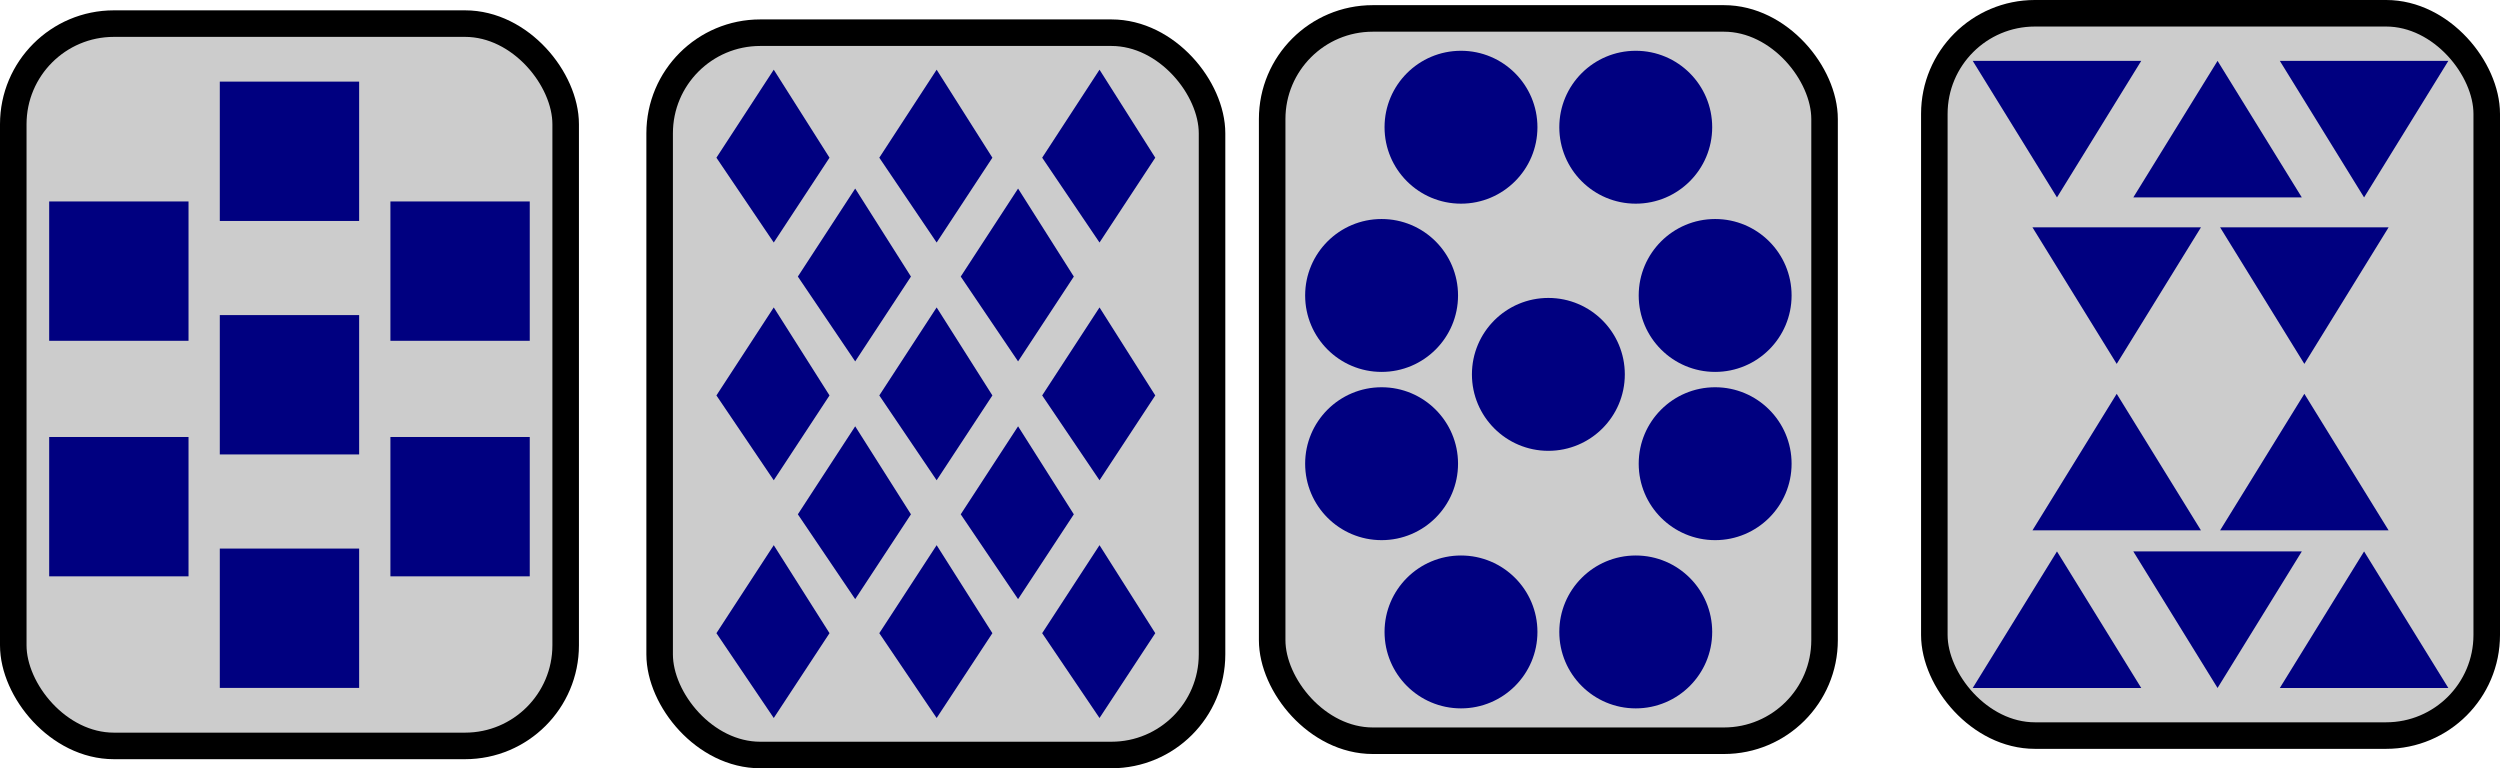 <?xml version="1.0" encoding="UTF-8" standalone="no"?>
<!-- Created with Inkscape (http://www.inkscape.org/) -->

<svg
   xmlns:dc="http://purl.org/dc/elements/1.1/"
   xmlns:cc="http://creativecommons.org/ns#"
   xmlns:rdf="http://www.w3.org/1999/02/22-rdf-syntax-ns#"
   xmlns:svg="http://www.w3.org/2000/svg"
   xmlns="http://www.w3.org/2000/svg"
   xmlns:sodipodi="http://sodipodi.sourceforge.net/DTD/sodipodi-0.dtd"
   xmlns:inkscape="http://www.inkscape.org/namespaces/inkscape"
   width="753.56"
   height="231.576"
   id="svg2"
   version="1.1"
   inkscape:version="0.48.4 r9939"
   sodipodi:docname="cards.svg">
  <defs
     id="defs4">
    <filter
       inkscape:collect="always"
       id="filter3920"
       color-interpolation-filters="sRGB">
      <feGaussianBlur
         inkscape:collect="always"
         stdDeviation="0.215"
         id="feGaussianBlur3922" />
    </filter>
  </defs>
  <sodipodi:namedview
     id="base"
     pagecolor="#ffffff"
     bordercolor="#666666"
     borderopacity="1.0"
     inkscape:pageopacity="0.0"
     inkscape:pageshadow="2"
     inkscape:zoom="0.22425739"
     inkscape:cx="-233.93826"
     inkscape:cy="-168.00285"
     inkscape:document-units="px"
     inkscape:current-layer="layer1"
     showgrid="false"
     inkscape:window-width="860"
     inkscape:window-height="457"
     inkscape:window-x="181"
     inkscape:window-y="79"
     inkscape:window-maximized="0"
     fit-margin-top="0"
     fit-margin-left="0"
     fit-margin-right="0"
     fit-margin-bottom="0" />
  <g
     inkscape:label="Layer 1"
     inkscape:groupmode="layer"
     id="layer1"
     transform="translate(-39.672,-126.602)">
    <g
       id="g4280"
       transform="translate(279.012,-184.647)"
       inkscape:export-filename="/home/smueller/Projects/pebl/trunk/battery/wpt/card1.png"
       inkscape:export-xdpi="90"
       inkscape:export-ydpi="90">
      <rect
         ry="30.325"
         y="318.366"
         x="-235.34"
         height="217.721"
         width="166.506"
         id="rect2996"
         style="fill:#cccccc;stroke:#000000;stroke-width:8;stroke-linecap:round;stroke-linejoin:round;stroke-miterlimit:4;stroke-opacity:1;stroke-dasharray:none;stroke-dashoffset:0" />
      <g
         transform="translate(3.288,-0.175)"
         id="g4109">
        <rect
           ry="0"
           y="336.027"
           x="-176.375"
           height="42"
           width="42"
           id="rect3768"
           style="fill:#000080;fill-opacity:1;stroke:#000000;stroke-width:0;stroke-linecap:round;stroke-linejoin:round;stroke-miterlimit:4;stroke-opacity:1;stroke-dasharray:none;stroke-dashoffset:0" />
        <rect
           ry="0"
           y="406.401"
           x="-176.375"
           height="42"
           width="42"
           id="rect3770"
           style="fill:#000080;fill-opacity:1;stroke:#000000;stroke-width:0;stroke-linecap:round;stroke-linejoin:round;stroke-miterlimit:4;stroke-opacity:1;stroke-dasharray:none;stroke-dashoffset:0" />
        <rect
           ry="0"
           y="476.776"
           x="-176.375"
           height="42"
           width="42"
           id="rect3772"
           style="fill:#000080;fill-opacity:1;stroke:#000000;stroke-width:0;stroke-linecap:round;stroke-linejoin:round;stroke-miterlimit:4;stroke-opacity:1;stroke-dasharray:none;stroke-dashoffset:0" />
        <rect
           ry="0"
           y="372.148"
           x="-124.948"
           height="42"
           width="42"
           id="rect3774"
           style="fill:#000080;fill-opacity:1;stroke:#000000;stroke-width:0;stroke-linecap:round;stroke-linejoin:round;stroke-miterlimit:4;stroke-opacity:1;stroke-dasharray:none;stroke-dashoffset:0" />
        <rect
           ry="0"
           y="443.145"
           x="-124.948"
           height="42"
           width="42"
           id="rect3776"
           style="fill:#000080;fill-opacity:1;stroke:#000000;stroke-width:0;stroke-linecap:round;stroke-linejoin:round;stroke-miterlimit:4;stroke-opacity:1;stroke-dasharray:none;stroke-dashoffset:0" />
        <rect
           ry="0"
           y="372.148"
           x="-227.803"
           height="42"
           width="42"
           id="rect3778"
           style="fill:#000080;fill-opacity:1;stroke:#000000;stroke-width:0;stroke-linecap:round;stroke-linejoin:round;stroke-miterlimit:4;stroke-opacity:1;stroke-dasharray:none;stroke-dashoffset:0" />
        <rect
           ry="0"
           y="443.145"
           x="-227.803"
           height="42"
           width="42"
           id="rect3780"
           style="fill:#000080;fill-opacity:1;stroke:#000000;stroke-width:0;stroke-linecap:round;stroke-linejoin:round;stroke-miterlimit:4;stroke-opacity:1;stroke-dasharray:none;stroke-dashoffset:0" />
      </g>
    </g>
    <g
       id="g3892"
       transform="translate(335.745,-169.881)"
       inkscape:export-filename="/home/smueller/Projects/pebl/trunk/battery/wpt/card3.png"
       inkscape:export-xdpi="90"
       inkscape:export-ydpi="90">
      <rect
         ry="30.325"
         y="302.037"
         x="87.389"
         height="217.721"
         width="166.506"
         id="rect2996-9"
         style="fill:#cccccc;stroke:#000000;stroke-width:8;stroke-linecap:round;stroke-linejoin:round;stroke-miterlimit:4;stroke-opacity:1;stroke-dasharray:none;stroke-dashoffset:0" />
      <g
         transform="translate(-1885.257,-246.809)"
         id="g3877">
        <g
           id="g3861"
           transform="translate(0,-2.8329547e-5)">
          <path
             transform="translate(-5.063,-5.505)"
             sodipodi:type="arc"
             style="fill:#000080;fill-opacity:1;stroke:#000000;stroke-width:0;stroke-linecap:round;stroke-linejoin:round;stroke-miterlimit:4;stroke-opacity:1;stroke-dasharray:none;stroke-dashoffset:0"
             id="path3843"
             sodipodi:cx="2034.6244"
             sodipodi:cy="587.14502"
             sodipodi:rx="23.042885"
             sodipodi:ry="23.042885"
             d="m 2057.667,587.145 c 0,12.726 -10.317,23.043 -23.043,23.043 -12.726,0 -23.043,-10.317 -23.043,-23.043 0,-12.726 10.317,-23.043 23.043,-23.043 12.726,0 23.043,10.317 23.043,23.043 z" />
          <path
             transform="translate(47.613,-5.505)"
             sodipodi:type="arc"
             style="fill:#000080;fill-opacity:1;stroke:#000000;stroke-width:0;stroke-linecap:round;stroke-linejoin:round;stroke-miterlimit:4;stroke-opacity:1;stroke-dasharray:none;stroke-dashoffset:0"
             id="path3845"
             sodipodi:cx="2034.6244"
             sodipodi:cy="587.14502"
             sodipodi:rx="23.042885"
             sodipodi:ry="23.042885"
             d="m 2057.667,587.145 c 0,12.726 -10.317,23.043 -23.043,23.043 -12.726,0 -23.043,-10.317 -23.043,-23.043 0,-12.726 10.317,-23.043 23.043,-23.043 12.726,0 23.043,10.317 23.043,23.043 z" />
        </g>
        <path
           transform="translate(21.275,68.996)"
           d="m 2057.667,587.145 c 0,12.726 -10.317,23.043 -23.043,23.043 -12.726,0 -23.043,-10.317 -23.043,-23.043 0,-12.726 10.317,-23.043 23.043,-23.043 12.726,0 23.043,10.317 23.043,23.043 z"
           sodipodi:ry="23.042885"
           sodipodi:rx="23.042885"
           sodipodi:cy="587.14502"
           sodipodi:cx="2034.6244"
           id="path3851"
           style="fill:#000080;fill-opacity:1;stroke:#000000;stroke-width:0;stroke-linecap:round;stroke-linejoin:round;stroke-miterlimit:4;stroke-opacity:1;stroke-dasharray:none;stroke-dashoffset:0"
           sodipodi:type="arc" />
        <g
           id="g3873"
           transform="translate(-0.408,1.5)">
          <path
             sodipodi:type="arc"
             style="fill:#000080;fill-opacity:1;stroke:#000000;stroke-width:0;stroke-linecap:round;stroke-linejoin:round;stroke-miterlimit:4;stroke-opacity:1;stroke-dasharray:none;stroke-dashoffset:0"
             id="path3847"
             sodipodi:cx="2034.6244"
             sodipodi:cy="587.14502"
             sodipodi:rx="23.042885"
             sodipodi:ry="23.042885"
             d="m 2057.667,587.145 c 0,12.726 -10.317,23.043 -23.043,23.043 -12.726,0 -23.043,-10.317 -23.043,-23.043 0,-12.726 10.317,-23.043 23.043,-23.043 12.726,0 23.043,10.317 23.043,23.043 z"
             transform="translate(71.954,43.707)" />
          <path
             sodipodi:type="arc"
             style="fill:#000080;fill-opacity:1;stroke:#000000;stroke-width:0;stroke-linecap:round;stroke-linejoin:round;stroke-miterlimit:4;stroke-opacity:1;stroke-dasharray:none;stroke-dashoffset:0"
             id="path3853"
             sodipodi:cx="2034.6244"
             sodipodi:cy="587.14502"
             sodipodi:rx="23.042885"
             sodipodi:ry="23.042885"
             d="m 2057.667,587.145 c 0,12.726 -10.317,23.043 -23.043,23.043 -12.726,0 -23.043,-10.317 -23.043,-23.043 0,-12.726 10.317,-23.043 23.043,-23.043 12.726,0 23.043,10.317 23.043,23.043 z"
             transform="translate(-28.588,43.707)" />
        </g>
        <g
           id="g3865"
           transform="translate(0,2.409668e-6)">
          <path
             sodipodi:type="arc"
             style="fill:#000080;fill-opacity:1;stroke:#000000;stroke-width:0;stroke-linecap:round;stroke-linejoin:round;stroke-miterlimit:4;stroke-opacity:1;stroke-dasharray:none;stroke-dashoffset:0"
             id="path3855"
             sodipodi:cx="2034.6244"
             sodipodi:cy="587.14502"
             sodipodi:rx="23.042885"
             sodipodi:ry="23.042885"
             d="m 2057.667,587.145 c 0,12.726 -10.317,23.043 -23.043,23.043 -12.726,0 -23.043,-10.317 -23.043,-23.043 0,-12.726 10.317,-23.043 23.043,-23.043 12.726,0 23.043,10.317 23.043,23.043 z"
             transform="translate(47.613,146.629)" />
          <path
             sodipodi:type="arc"
             style="fill:#000080;fill-opacity:1;stroke:#000000;stroke-width:0;stroke-linecap:round;stroke-linejoin:round;stroke-miterlimit:4;stroke-opacity:1;stroke-dasharray:none;stroke-dashoffset:0"
             id="path3857"
             sodipodi:cx="2034.6244"
             sodipodi:cy="587.14502"
             sodipodi:rx="23.042885"
             sodipodi:ry="23.042885"
             d="m 2057.667,587.145 c 0,12.726 -10.317,23.043 -23.043,23.043 -12.726,0 -23.043,-10.317 -23.043,-23.043 0,-12.726 10.317,-23.043 23.043,-23.043 12.726,0 23.043,10.317 23.043,23.043 z"
             transform="translate(-5.063,146.629)" />
        </g>
        <g
           id="g3869"
           transform="translate(-0.408,-1.805)">
          <path
             sodipodi:type="arc"
             style="fill:#000080;fill-opacity:1;stroke:#000000;stroke-width:0;stroke-linecap:round;stroke-linejoin:round;stroke-miterlimit:4;stroke-opacity:1;stroke-dasharray:none;stroke-dashoffset:0"
             id="path3849"
             sodipodi:cx="2034.6244"
             sodipodi:cy="587.14502"
             sodipodi:rx="23.042885"
             sodipodi:ry="23.042885"
             d="m 2057.667,587.145 c 0,12.726 -10.317,23.043 -23.043,23.043 -12.726,0 -23.043,-10.317 -23.043,-23.043 0,-12.726 10.317,-23.043 23.043,-23.043 12.726,0 23.043,10.317 23.043,23.043 z"
             transform="translate(71.954,97.723)" />
          <path
             sodipodi:type="arc"
             style="fill:#000080;fill-opacity:1;stroke:#000000;stroke-width:0;stroke-linecap:round;stroke-linejoin:round;stroke-miterlimit:4;stroke-opacity:1;stroke-dasharray:none;stroke-dashoffset:0"
             id="path3859"
             sodipodi:cx="2034.6244"
             sodipodi:cy="587.14502"
             sodipodi:rx="23.042885"
             sodipodi:ry="23.042885"
             d="m 2057.667,587.145 c 0,12.726 -10.317,23.043 -23.043,23.043 -12.726,0 -23.043,-10.317 -23.043,-23.043 0,-12.726 10.317,-23.043 23.043,-23.043 12.726,0 23.043,10.317 23.043,23.043 z"
             transform="translate(-28.588,97.723)" />
        </g>
      </g>
    </g>
    <g
       id="g4046"
       transform="translate(-90.141,-149.675)"
       inkscape:export-filename="/home/smueller/Projects/pebl/trunk/battery/wpt/card2.png"
       inkscape:export-xdpi="90"
       inkscape:export-ydpi="90">
      <rect
         ry="30.325"
         y="286.131"
         x="328.644"
         height="217.721"
         width="166.506"
         id="rect2996-4"
         style="fill:#cccccc;stroke:#000000;stroke-width:8;stroke-linecap:round;stroke-linejoin:round;stroke-miterlimit:4;stroke-opacity:1;stroke-dasharray:none;stroke-dashoffset:0" />
      <g
         transform="translate(-1385.422,-159.455)"
         id="g4017">
        <g
           id="g3989"
           transform="translate(-1.501,0)">
          <path
             style="fill:#000080;stroke:none;filter:url(#filter3920)"
             d="m 1823.608,492.568 -17.285,26.528 17.285,25.568 16.805,-25.568 z"
             id="path3930"
             inkscape:connector-curvature="0"
             sodipodi:nodetypes="ccccc" />
          <path
             style="fill:#000080;stroke:none;filter:url(#filter3920)"
             d="m 1823.608,564.23 -17.285,26.528 17.285,25.568 16.805,-25.568 z"
             id="path3926"
             inkscape:connector-curvature="0"
             sodipodi:nodetypes="ccccc" />
        </g>
        <g
           id="g4012"
           transform="translate(-0.18,0)">
          <g
             id="g3998">
            <path
               sodipodi:nodetypes="ccccc"
               inkscape:connector-curvature="0"
               id="path3938"
               d="m 1773.192,492.568 -17.285,26.528 17.285,25.568 16.805,-25.568 z"
               style="fill:#000080;stroke:none;filter:url(#filter3920)" />
            <path
               sodipodi:nodetypes="ccccc"
               inkscape:connector-curvature="0"
               id="path3942"
               d="m 1773.192,564.23 -17.285,26.528 17.285,25.568 16.805,-25.568 z"
               style="fill:#000080;stroke:none;filter:url(#filter3920)" />
          </g>
        </g>
        <g
           id="g4002"
           transform="translate(-5.7448196e-5,0)">
          <path
             style="fill:#000080;stroke:none;filter:url(#filter3920)"
             d="m 1748.464,456.737 -17.285,26.528 17.285,25.568 16.805,-25.568 z"
             id="path3936"
             inkscape:connector-curvature="0"
             sodipodi:nodetypes="ccccc" />
          <path
             style="fill:#000080;stroke:none;filter:url(#filter3920)"
             d="m 1748.464,528.399 -17.285,26.528 17.285,25.568 16.805,-25.568 z"
             id="path3940"
             inkscape:connector-curvature="0"
             sodipodi:nodetypes="ccccc" />
          <path
             style="fill:#000080;stroke:none;filter:url(#filter3920)"
             d="m 1748.464,600.061 -17.285,26.528 17.285,25.568 16.805,-25.568 z"
             id="path3944"
             inkscape:connector-curvature="0"
             sodipodi:nodetypes="ccccc" />
        </g>
        <g
           id="g3993"
           transform="translate(-1.08,0)">
          <g
             id="g4007">
            <path
               sodipodi:nodetypes="ccccc"
               inkscape:connector-curvature="0"
               id="path3934"
               d="m 1798.64,456.737 -17.285,26.528 17.285,25.568 16.805,-25.568 z"
               style="fill:#000080;stroke:none;filter:url(#filter3920)" />
            <path
               sodipodi:nodetypes="ccccc"
               inkscape:connector-curvature="0"
               id="path3928"
               d="m 1798.64,528.399 -17.285,26.528 17.285,25.568 16.805,-25.568 z"
               style="fill:#000080;stroke:none;filter:url(#filter3920)" />
            <path
               sodipodi:nodetypes="ccccc"
               inkscape:connector-curvature="0"
               id="path3946"
               d="m 1798.64,600.061 -17.285,26.528 17.285,25.568 16.805,-25.568 z"
               style="fill:#000080;stroke:none;filter:url(#filter3920)" />
          </g>
        </g>
        <g
           id="g3984"
           transform="translate(-1.2857857e-4,0)">
          <path
             style="fill:#000080;stroke:none;filter:url(#filter3920)"
             d="m 1846.655,456.737 -17.285,26.528 17.285,25.568 16.805,-25.568 z"
             id="path3932"
             inkscape:connector-curvature="0"
             sodipodi:nodetypes="ccccc" />
          <path
             style="fill:#000080;stroke:none;filter:url(#filter3920)"
             d="m 1846.655,528.399 -17.285,26.528 17.285,25.568 16.805,-25.568 z"
             id="path3924"
             inkscape:connector-curvature="0"
             sodipodi:nodetypes="ccccc" />
          <path
             sodipodi:nodetypes="ccccc"
             inkscape:connector-curvature="0"
             id="path3914"
             d="m 1846.655,600.061 -17.285,26.528 17.285,25.568 16.805,-25.568 z"
             style="fill:#000080;stroke:none;filter:url(#filter3920)" />
        </g>
      </g>
    </g>
    <g
       id="g4229"
       transform="translate(-217.596,-64.964)"
       inkscape:export-filename="/home/smueller/Projects/pebl/trunk/battery/wpt/card4.png"
       inkscape:export-xdpi="90"
       inkscape:export-ydpi="90">
      <g
         id="g4262"
         transform="translate(282.111,-106.472)">
        <rect
           ry="30.325"
           y="302.037"
           x="558.211"
           height="217.721"
           width="166.506"
           id="rect2996-1"
           style="fill:#cccccc;stroke:#000000;stroke-width:8;stroke-linecap:round;stroke-linejoin:round;stroke-miterlimit:4;stroke-opacity:1;stroke-dasharray:none;stroke-dashoffset:0" />
        <g
           transform="translate(0,1.335)"
           id="g4245">
          <g
             transform="translate(8.088,-290.176)"
             id="g4148">
            <path
               sodipodi:nodetypes="cccc"
               inkscape:connector-curvature="0"
               id="path4127"
               d="m 630.492,746.742 -50.792,0 25.396,-41.158 z"
               inkscape:transform-center-y="-7.8565172"
               inkscape:transform-center-x="0.31126659"
               style="fill:#000080;fill-opacity:1;stroke:none" />
            <path
               sodipodi:nodetypes="cccc"
               inkscape:connector-curvature="0"
               id="path4129"
               d="m 687.052,746.742 -50.792,0 25.396,-41.158 z"
               inkscape:transform-center-y="-7.856559"
               inkscape:transform-center-x="0.31128401"
               style="fill:#000080;fill-opacity:1;stroke:none" />
          </g>
          <g
             transform="translate(-3.9306641e-6,0)"
             id="g4190">
            <path
               sodipodi:nodetypes="cccc"
               inkscape:connector-curvature="0"
               id="path4121"
               d="m 668.979,356.209 -50.792,0 25.396,-41.158 z"
               inkscape:transform-center-y="-7.8565618"
               inkscape:transform-center-x="0.31126023"
               style="fill:#000080;fill-opacity:1;stroke:none" />
            <path
               sodipodi:nodetypes="cccc"
               inkscape:connector-curvature="0"
               id="path4131"
               d="m 662.352,315.051 50.792,0 -25.396,41.158 z"
               inkscape:transform-center-y="7.8564496"
               inkscape:transform-center-x="-0.31127164"
               style="fill:#000080;fill-opacity:1;stroke:none" />
            <path
               sodipodi:nodetypes="cccc"
               inkscape:connector-curvature="0"
               id="path4133"
               d="m 569.784,315.051 50.792,0 -25.396,41.158 z"
               inkscape:transform-center-y="7.8565078"
               inkscape:transform-center-x="-0.31134335"
               style="fill:#000080;fill-opacity:1;stroke:none" />
          </g>
          <g
             transform="translate(8.088,-297.74)"
             id="g4144">
            <path
               sodipodi:nodetypes="cccc"
               inkscape:connector-curvature="0"
               id="path4135"
               d="m 579.7,662.969 50.792,0 -25.396,41.158 z"
               inkscape:transform-center-y="7.8564812"
               inkscape:transform-center-x="-0.31128943"
               style="fill:#000080;fill-opacity:1;stroke:none" />
            <path
               sodipodi:nodetypes="cccc"
               inkscape:connector-curvature="0"
               id="path4137"
               d="m 636.261,662.969 50.792,0 -25.396,41.158 z"
               inkscape:transform-center-y="7.8564765"
               inkscape:transform-center-x="-0.3112674"
               style="fill:#000080;fill-opacity:1;stroke:none" />
          </g>
          <g
             id="g4190-2"
             transform="matrix(1,0,0,-1,-3.9306641e-6,819.125)">
            <path
               sodipodi:nodetypes="cccc"
               inkscape:connector-curvature="0"
               id="path4121-8"
               d="m 668.979,356.209 -50.792,0 25.396,-41.158 z"
               inkscape:transform-center-y="-7.8565618"
               inkscape:transform-center-x="0.31126023"
               style="fill:#000080;fill-opacity:1;stroke:none" />
            <path
               sodipodi:nodetypes="cccc"
               inkscape:connector-curvature="0"
               id="path4131-8"
               d="m 662.352,315.051 50.792,0 -25.396,41.158 z"
               inkscape:transform-center-y="7.8564496"
               inkscape:transform-center-x="-0.31127164"
               style="fill:#000080;fill-opacity:1;stroke:none" />
            <path
               sodipodi:nodetypes="cccc"
               inkscape:connector-curvature="0"
               id="path4133-4"
               d="m 569.784,315.051 50.792,0 -25.396,41.158 z"
               inkscape:transform-center-y="7.8565078"
               inkscape:transform-center-x="-0.31134335"
               style="fill:#000080;fill-opacity:1;stroke:none" />
          </g>
        </g>
      </g>
    </g>
  </g>
</svg>
